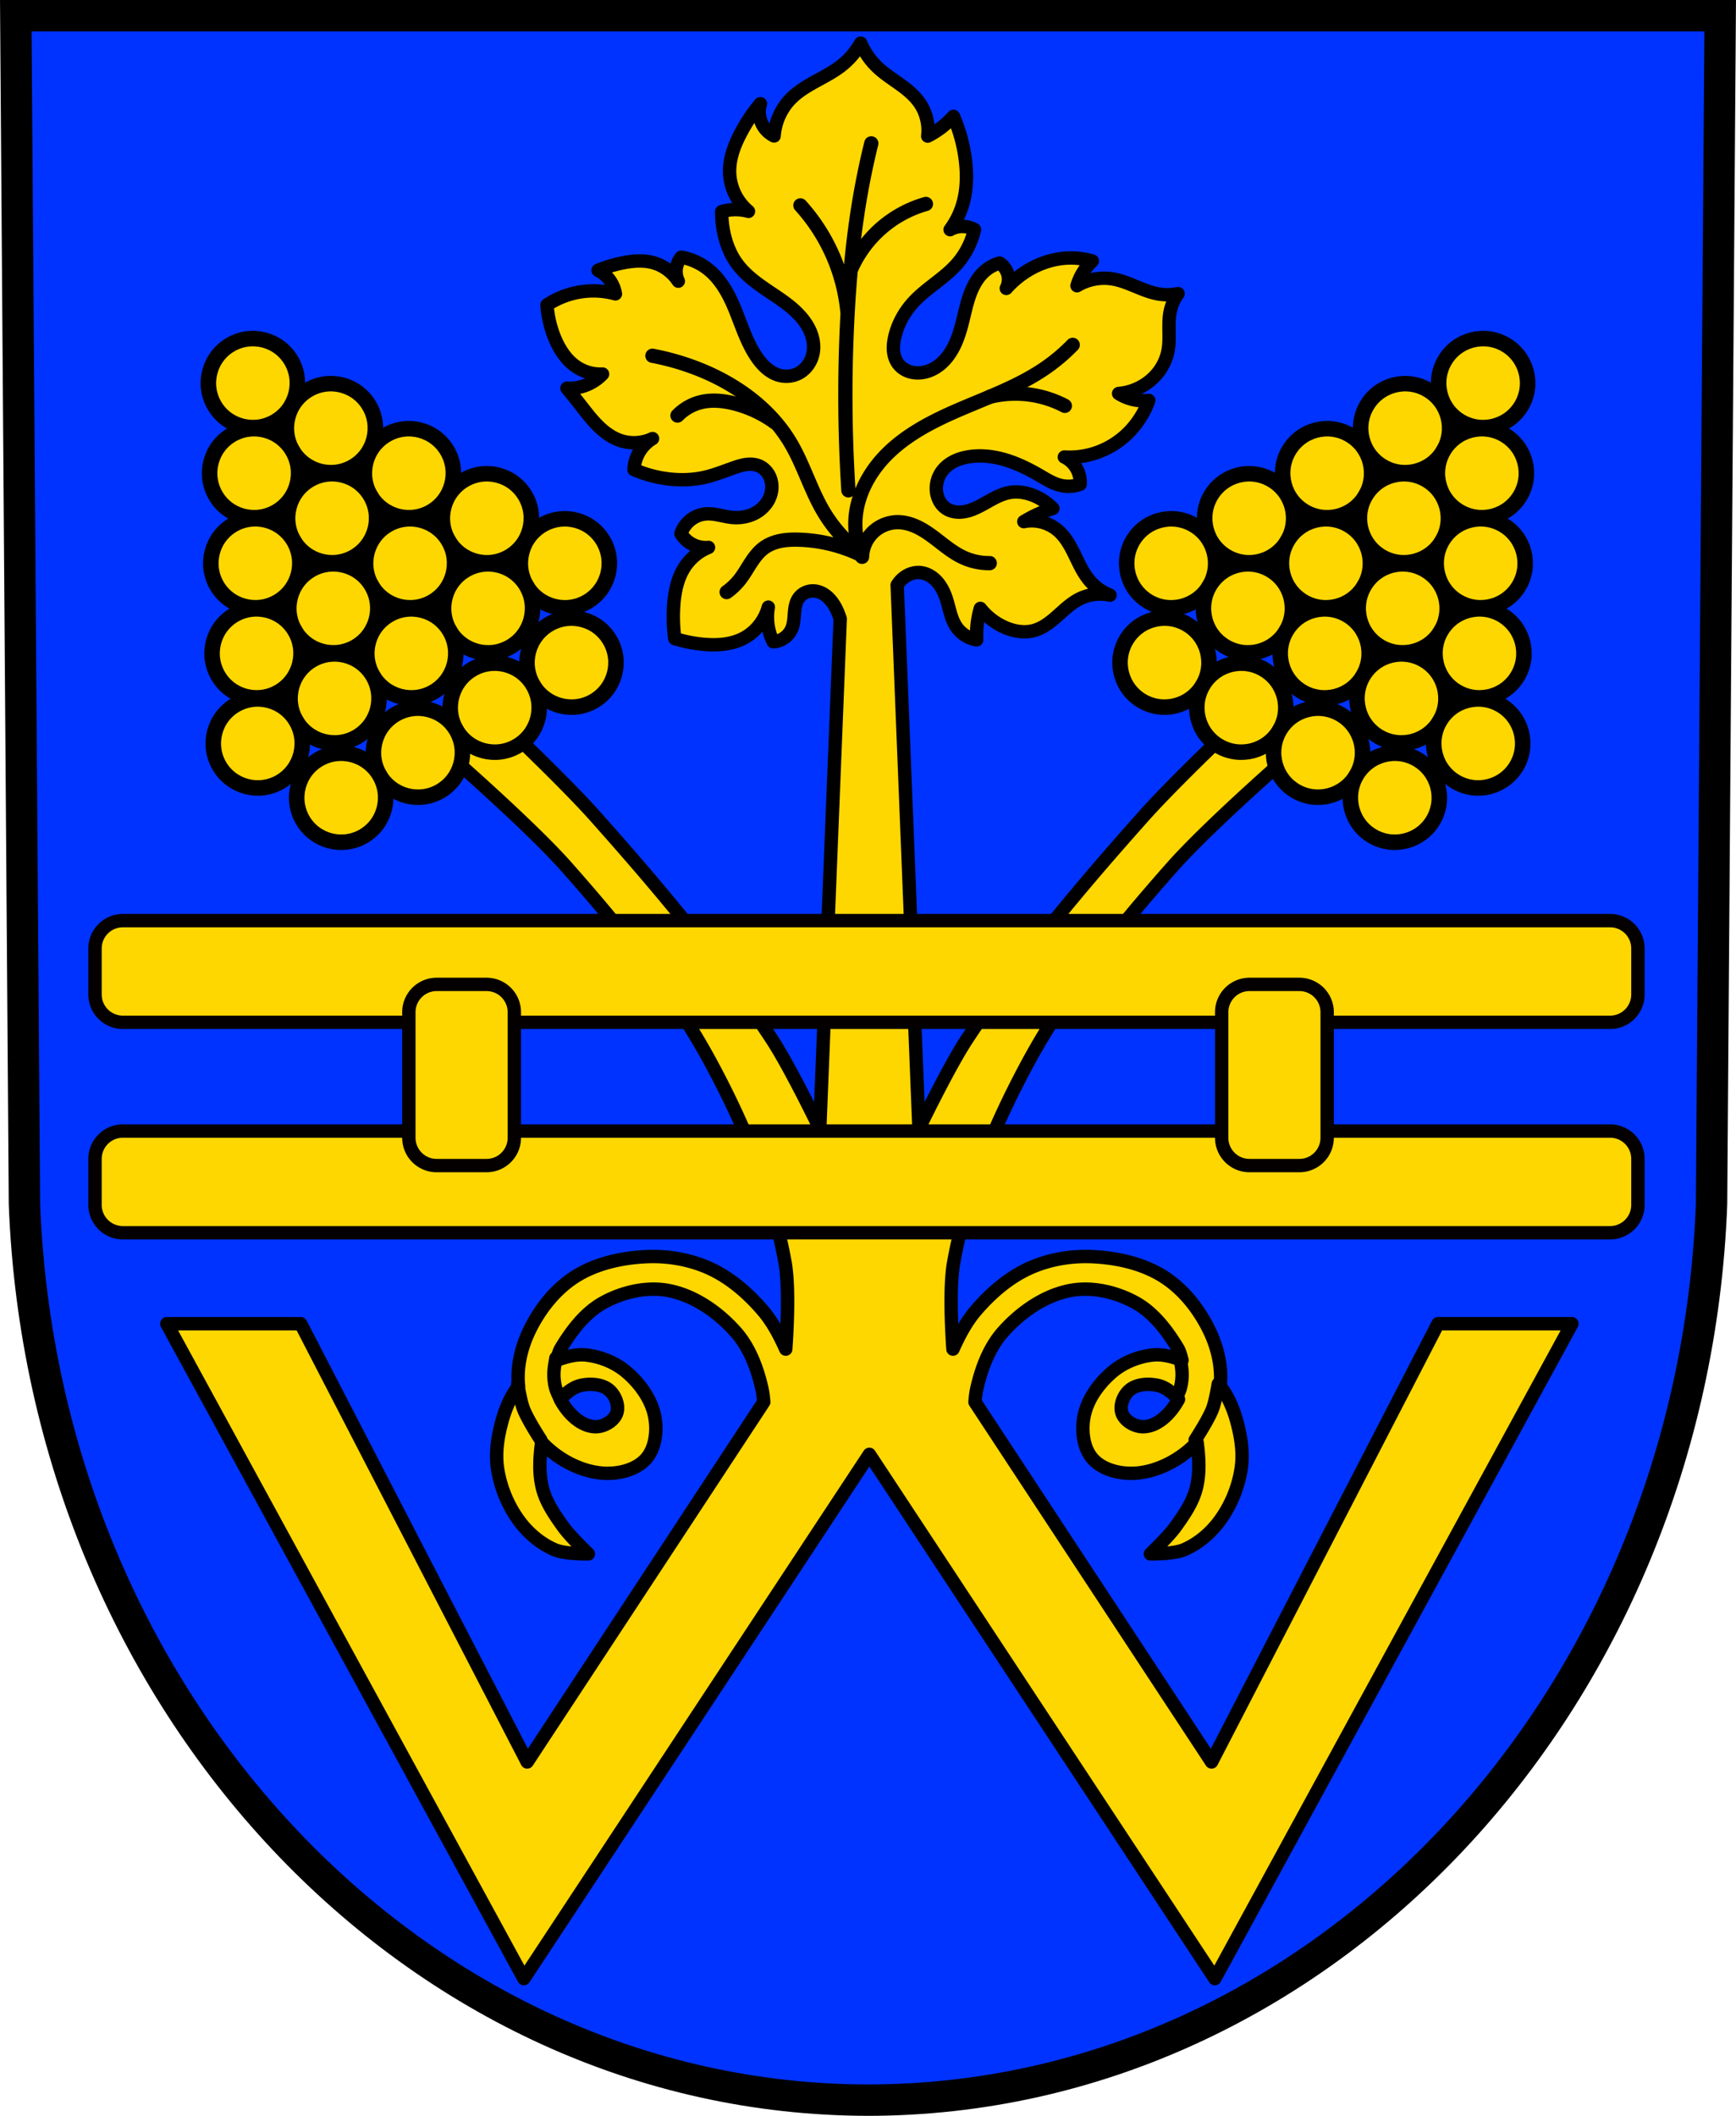 <svg xmlns="http://www.w3.org/2000/svg" width="649.444" height="791.22" viewBox="0 0 171.832 209.344"><g transform="translate(-5.502 -4.837)"><path style="fill:#03f;fill-opacity:1;fill-rule:evenodd;stroke:none;stroke-width:3.104;stroke-opacity:1" d="m175.77 6.39-.855 117.58c-1.867 49.46-38.758 88.631-83.497 88.659-44.698-.061-81.603-39.246-83.497-88.659L7.066 6.39h84.35z"/><path style="fill:none;fill-rule:evenodd;stroke:#000;stroke-width:3.104;stroke-opacity:1" d="m175.77 6.39-.855 117.58c-1.867 49.46-38.758 88.631-83.497 88.659-44.698-.061-81.603-39.246-83.497-88.659L7.066 6.39h84.35z"/><path style="fill:gold;fill-opacity:1;stroke:#000;stroke-width:5;stroke-linecap:round;stroke-linejoin:round;stroke-miterlimit:4;stroke-dasharray:none;stroke-opacity:1" d="M321.492 16.111a28.711 28.711 0 0 1-6.892 8.143c-3.054 2.468-6.562 4.254-9.987 6.142-3.424 1.889-6.84 3.932-9.545 6.797-3.427 3.631-5.562 8.517-5.927 13.565a9.802 9.802 0 0 1-3.254-2.56 10.137 10.137 0 0 1-2.125-4.499 10.264 10.264 0 0 1 .273-4.99 60.99 60.99 0 0 0-7.805 11.844c-2.102 4.179-3.751 8.74-3.709 13.449a19.82 19.82 0 0 0 2.266 9.006 19.551 19.551 0 0 0 4.774 5.904 18.534 18.534 0 0 0-10.002.092c-.003 2.284.195 4.57.593 6.818.778 4.39 2.342 8.678 4.9 12.29 3.32 4.685 8.115 8.004 12.84 11.171 4.06 2.721 8.203 5.452 11.403 9.192 1.577 1.843 2.915 3.932 3.74 6.234.825 2.302 1.118 4.823.645 7.223-.608 3.083-2.542 5.891-5.246 7.367-2.209 1.205-4.867 1.503-7.293.86-1.74-.462-3.347-1.388-4.74-2.554-1.394-1.165-2.58-2.575-3.628-4.074-4.198-6.007-6.125-13.322-9.109-20.049-2.089-4.708-4.794-9.251-8.69-12.537-3.005-2.535-6.666-4.247-10.5-4.908a8.259 8.259 0 0 0-1.792 3.752c-.339 1.74-.083 3.586.672 5.184-2.116-3.23-5.347-5.686-8.987-6.782-3.81-1.148-7.898-.83-11.789-.043a50.959 50.959 0 0 0-9.19 2.788 11.857 11.857 0 0 1 4.919 4.527 12.187 12.187 0 0 1 1.566 4.248 31.344 31.344 0 0 0-10.287-1.035c-5.415.357-10.727 2.164-15.281 5.181a40.28 40.28 0 0 0 2.64 11.721c1.754 4.499 4.444 8.786 8.41 11.416a16.153 16.153 0 0 0 9.708 2.664 17.297 17.297 0 0 1-5.133 3.707 17 17 0 0 1-8.147 1.586 387.796 387.796 0 0 1 5.252 6.559c2.032 2.596 4.043 5.233 6.383 7.54 2.34 2.308 5.04 4.295 8.11 5.368 3.952 1.382 8.422 1.136 12.2-.668a14.216 14.216 0 0 0-5.26 5.541 14.667 14.667 0 0 0-1.667 6.031 46.018 46.018 0 0 0 13.76 3.58c4.218.42 8.504.249 12.638-.69 3.734-.846 7.302-2.304 10.922-3.566 1.504-.524 3.03-1.015 4.606-1.224 1.576-.209 3.22-.116 4.697.494 1.504.621 2.781 1.77 3.629 3.19.847 1.42 1.27 3.095 1.254 4.757-.017 1.717-.488 3.42-1.307 4.914-.819 1.495-1.98 2.783-3.332 3.79-2.928 2.179-6.704 2.98-10.309 2.615-3.305-.335-6.55-1.599-9.855-1.29a10.646 10.646 0 0 0-5.635 2.294 11.092 11.092 0 0 0-3.527 5.064 11.1 11.1 0 0 0 3.072 3.25c2.096 1.467 4.7 2.15 7.219 1.89-3.514 1.402-6.6 3.917-8.733 7.106-2.92 4.368-3.977 9.778-4.29 15.072a62.5 62.5 0 0 0 .431 11.85 51.55 51.55 0 0 0 10.79 2.15c5.188.466 10.622.082 15.21-2.433 4.32-2.368 7.622-6.606 8.934-11.451a20.889 20.889 0 0 0-.055 7.086 20.775 20.775 0 0 0 1.875 5.837 7.877 7.877 0 0 0 4.277-1.52 8.184 8.184 0 0 0 2.78-3.661c.662-1.74.726-3.646.877-5.508.15-1.862.419-3.797 1.42-5.356a6.411 6.411 0 0 1 2.845-2.402 6.778 6.778 0 0 1 3.668-.46c1.264.188 2.472.723 3.524 1.47 1.05.747 1.949 1.7 2.712 2.752 1.33 1.832 2.232 3.938 2.932 6.115l-7.633 190.332s-10.976-22.8-17.906-33.342c-19.475-29.626-42.481-56.884-66.066-83.355-11.812-13.257-37.664-37.664-37.664-37.664l-19.758 12.35s32.655 28.31 46.926 44.454c19.983 22.608 39.367 46.318 53.718 72.86 12.638 23.372 23.078 48.56 27.783 74.71 1.648 9.159.749 25.44.262 32.335-2.309-5.117-4.918-10.146-8.545-14.38-5.545-6.473-12.297-12.345-20.068-15.847-7.342-3.308-15.734-4.697-23.775-4.283-9.229.475-18.897 2.64-26.633 7.693-7.394 4.83-13.198 12.364-16.961 20.354-2.934 6.228-4.567 13.456-3.813 20.299-2.6 3.132-4.735 7.929-5.986 12.32-1.677 5.885-2.77 12.206-1.885 18.26 1.044 7.133 3.959 14.213 8.291 19.974 3.384 4.501 8 8.372 13.192 10.553 3.85 1.618 12.437 1.508 12.437 1.508s-6.729-6.419-9.422-10.176c-3.115-4.346-6.278-8.932-7.646-14.101-1.488-5.62-1.124-11.513-.364-17.434 5.591 6.116 14.241 10.898 22.71 11.56 5.663.443 12.39-1.066 16.205-5.277 3.54-3.908 4.285-10.254 3.392-15.45-1.128-6.563-5.494-12.632-10.553-16.962-4.148-3.55-9.65-5.788-15.076-6.406-3.713-.424-7.465.626-11.04 1.95.427-1.594.777-3.202 1.618-4.589 4.01-6.612 9.054-13.234 15.83-16.959 7.169-3.94 16.075-6.003 24.12-4.523 9.705 1.785 18.684 8.087 25.251 15.453 5.162 5.79 8.069 13.545 9.8 21.105.334 1.464.559 3.219.702 5.106L196.91 657.852l-84.59-163.623H62.307l133.369 244.507 129.045-195.73 129.047 195.73L587.137 494.23h-50.014l-84.59 163.623-88.363-134.387c.143-1.887.368-3.642.703-5.106 1.73-7.56 4.637-15.316 9.799-21.105 6.567-7.366 15.546-13.668 25.252-15.453 8.045-1.48 16.95.583 24.119 4.523 6.777 3.725 11.82 10.347 15.83 16.96.841 1.386 1.191 2.994 1.62 4.587-3.577-1.323-7.329-2.373-11.042-1.95-5.425.62-10.928 2.856-15.076 6.407-5.058 4.33-9.425 10.399-10.553 16.961-.893 5.197-.148 11.543 3.393 15.451 3.814 4.21 10.541 5.72 16.205 5.278 8.468-.663 17.118-5.445 22.709-11.561.76 5.92 1.124 11.815-.363 17.434-1.37 5.169-4.531 9.755-7.647 14.101-2.693 3.757-9.422 10.176-9.422 10.176s8.587.11 12.438-1.508c5.191-2.18 9.807-6.052 13.191-10.553 4.333-5.761 7.247-12.841 8.291-19.974.886-6.054-.208-12.375-1.885-18.26-1.25-4.391-3.385-9.188-5.986-12.32.754-6.843-.879-14.07-3.812-20.3-3.764-7.989-9.568-15.523-16.961-20.353-7.737-5.053-17.405-7.218-26.633-7.693-8.042-.414-16.434.975-23.776 4.283-7.771 3.502-14.523 9.374-20.068 15.848-3.627 4.234-6.237 9.265-8.547 14.383-.486-6.89-1.386-23.178.262-32.338 4.705-26.15 15.147-51.339 27.785-74.711 14.352-26.542 33.733-50.252 53.717-72.86 14.27-16.143 46.928-44.455 46.928-44.455l-19.76-12.35s-25.853 24.408-37.664 37.665c-23.585 26.471-46.592 53.729-66.067 83.355-6.93 10.542-17.906 33.342-17.906 33.342l-8.137-202.932c.348-.537.723-1.056 1.153-1.527a10.02 10.02 0 0 1 3.35-2.431c1.267-.557 2.66-.818 4.036-.708 2.44.196 4.708 1.554 6.366 3.407 1.657 1.852 2.753 4.167 3.521 6.554 1.123 3.49 1.634 7.277 3.676 10.297 1.749 2.587 4.573 4.39 7.605 4.844a35.517 35.517 0 0 1 1.36-11.72 23.85 23.85 0 0 0 9.514 7.24c3.32 1.382 7.05 1.969 10.507 1.023 3.278-.897 6.06-3.077 8.63-5.348 2.568-2.27 5.062-4.716 8.081-6.3a17.252 17.252 0 0 1 11.7-1.555 19.35 19.35 0 0 1-7.874-5.73c-2.257-2.75-3.734-6.068-5.3-9.284-1.566-3.215-3.3-6.438-5.92-8.824-3.509-3.196-8.51-4.578-13.098-3.621a49.49 49.49 0 0 1 10.848-4.93 21.225 21.225 0 0 0-7.832-5.053c-2.575-.937-5.36-1.355-8.057-.927-2.394.38-4.645 1.403-6.789 2.556-2.144 1.154-4.224 2.447-6.453 3.418-1.745.76-3.594 1.319-5.49 1.391-1.897.072-3.85-.364-5.412-1.475-1.014-.72-1.84-1.712-2.424-2.826a9.66 9.66 0 0 1-1.04-3.611 10.81 10.81 0 0 1 1.633-6.713c1.138-1.785 2.79-3.19 4.633-4.176 1.844-.986 3.877-1.563 5.934-1.879 3.698-.568 7.49-.302 11.144.534 5.389 1.231 10.453 3.672 15.258 6.468 2.49 1.45 4.976 3.017 7.762 3.684a12.9 12.9 0 0 0 7.316-.4 10.73 10.73 0 0 0-.69-4.528c-.95-2.468-2.857-4.533-5.204-5.648 3.343.209 6.714-.13 9.951-1a31.372 31.372 0 0 0 12.107-6.375c4.265-3.624 7.568-8.428 9.475-13.766a17.11 17.11 0 0 1-6.022-.35 17.337 17.337 0 0 1-5.232-2.226 21.429 21.429 0 0 0 7.879-2.258c2.65-1.35 5.034-3.268 6.883-5.639 1.849-2.37 3.156-5.198 3.703-8.185.868-4.74-.174-9.7.766-14.426a17.269 17.269 0 0 1 2.968-6.777 19.698 19.698 0 0 1-7.113.152c-6.034-.97-11.393-4.697-17.428-5.664-4.516-.724-9.262.192-13.205 2.549a20.6 20.6 0 0 1 1.768-4.205A20.266 20.266 0 0 1 408 97.453a28.652 28.652 0 0 0-8.508-1.129c-5.371.1-10.672 1.736-15.318 4.49a35.145 35.145 0 0 0-8.305 6.85 7.387 7.387 0 0 0 .617-5.06c-.433-1.807-1.588-3.42-3.134-4.393a14.684 14.684 0 0 0-5.823 3.29c-2.54 2.336-4.217 5.508-5.377 8.802-1.159 3.293-1.847 6.74-2.709 10.129-.752 2.959-1.647 5.896-2.986 8.627-1.34 2.73-3.142 5.264-5.492 7.14-2.534 2.023-5.743 3.244-8.95 3-1.28-.097-2.554-.427-3.704-1.015a8.232 8.232 0 0 1-2.94-2.506c-.978-1.364-1.49-3.035-1.635-4.719-.144-1.684.068-3.381.438-5.027 1.11-4.945 3.657-9.503 7.058-13.18 4.945-5.346 11.577-8.846 16.342-14.361 3.11-3.6 5.334-8 6.42-12.684a9.491 9.491 0 0 0-4.068-1.146 9.44 9.44 0 0 0-5.047 1.189 30.341 30.341 0 0 0 4.615-9.158c1.666-5.442 1.787-11.287 1.072-16.951a59.21 59.21 0 0 0-4.445-16.198 32.592 32.592 0 0 1-9.604 7.375c.52-4.232-.529-8.651-2.888-12.172-1.987-2.963-4.802-5.23-7.676-7.289-2.874-2.058-5.872-3.976-8.422-6.445a27.072 27.072 0 0 1-6.039-8.8zM220.211 516.87c.355-.008.712-.005 1.068.01 2.373.101 4.711.752 6.381 2.234 2.259 2.005 3.733 5.853 2.639 8.668-1.163 2.992-5.09 5.127-8.291 4.899-5.435-.388-10.071-5.215-12.75-10.229 2.22-2.393 4.773-4.582 7.85-5.222a17.42 17.42 0 0 1 3.103-.36zm209.021 0c1.067.026 2.12.155 3.104.36 3.077.64 5.63 2.83 7.85 5.222-2.68 5.014-7.316 9.84-12.75 10.229-3.202.228-7.128-1.907-8.291-4.899-1.095-2.815.38-6.663 2.638-8.668 1.67-1.482 4.008-2.133 6.381-2.234.356-.015.713-.018 1.068-.01z" transform="matrix(.265 0 0 .265 5.502 4.837)"/><circle style="fill:gold;fill-opacity:1;stroke:#000;stroke-width:1.535;stroke-linecap:round;stroke-linejoin:round;stroke-miterlimit:4;stroke-dasharray:none;stroke-opacity:1" cx="-9.121" cy="-60.065" r="4.404" transform="rotate(149.612)"/><circle style="fill:gold;fill-opacity:1;stroke:#000;stroke-width:1.535;stroke-linecap:round;stroke-linejoin:round;stroke-miterlimit:4;stroke-dasharray:none;stroke-opacity:1" cx="-.312" cy="-60.065" r="4.404" transform="rotate(149.612)"/><circle style="fill:gold;fill-opacity:1;stroke:#000;stroke-width:1.535;stroke-linecap:round;stroke-linejoin:round;stroke-miterlimit:4;stroke-dasharray:none;stroke-opacity:1" cx="-4.717" cy="-52.314" r="4.404" transform="rotate(149.612)"/><circle style="fill:gold;fill-opacity:1;stroke:#000;stroke-width:1.535;stroke-linecap:round;stroke-linejoin:round;stroke-miterlimit:4;stroke-dasharray:none;stroke-opacity:1" cx="-13.525" cy="-67.815" r="4.404" transform="rotate(149.612)"/><circle style="fill:gold;fill-opacity:1;stroke:#000;stroke-width:1.535;stroke-linecap:round;stroke-linejoin:round;stroke-miterlimit:4;stroke-dasharray:none;stroke-opacity:1" cx="-4.717" cy="-67.815" r="4.404" transform="rotate(149.612)"/><circle style="fill:gold;fill-opacity:1;stroke:#000;stroke-width:1.535;stroke-linecap:round;stroke-linejoin:round;stroke-miterlimit:4;stroke-dasharray:none;stroke-opacity:1" cx="4.092" cy="-67.815" r="4.404" transform="rotate(149.612)"/><circle r="4.404" cy="-75.565" cx="-17.93" style="fill:gold;fill-opacity:1;stroke:#000;stroke-width:1.535;stroke-linecap:round;stroke-linejoin:round;stroke-miterlimit:4;stroke-dasharray:none;stroke-opacity:1" transform="rotate(149.612)"/><circle style="fill:gold;fill-opacity:1;stroke:#000;stroke-width:1.535;stroke-linecap:round;stroke-linejoin:round;stroke-miterlimit:4;stroke-dasharray:none;stroke-opacity:1" cx="-9.121" cy="-75.565" r="4.404" transform="rotate(149.612)"/><circle style="fill:gold;fill-opacity:1;stroke:#000;stroke-width:1.535;stroke-linecap:round;stroke-linejoin:round;stroke-miterlimit:4;stroke-dasharray:none;stroke-opacity:1" cx="-.312" cy="-75.565" r="4.404" transform="rotate(149.612)"/><circle style="fill:gold;fill-opacity:1;stroke:#000;stroke-width:1.535;stroke-linecap:round;stroke-linejoin:round;stroke-miterlimit:4;stroke-dasharray:none;stroke-opacity:1" cx="8.496" cy="-75.565" r="4.404" transform="rotate(149.612)"/><circle style="fill:gold;fill-opacity:1;stroke:#000;stroke-width:1.535;stroke-linecap:round;stroke-linejoin:round;stroke-miterlimit:4;stroke-dasharray:none;stroke-opacity:1" cx="-22.334" cy="-83.316" r="4.404" transform="rotate(149.612)"/><circle r="4.404" cy="-83.316" cx="-13.525" style="fill:gold;fill-opacity:1;stroke:#000;stroke-width:1.535;stroke-linecap:round;stroke-linejoin:round;stroke-miterlimit:4;stroke-dasharray:none;stroke-opacity:1" transform="rotate(149.612)"/><circle r="4.404" cy="-83.316" cx="-4.717" style="fill:gold;fill-opacity:1;stroke:#000;stroke-width:1.535;stroke-linecap:round;stroke-linejoin:round;stroke-miterlimit:4;stroke-dasharray:none;stroke-opacity:1" transform="rotate(149.612)"/><circle style="fill:gold;fill-opacity:1;stroke:#000;stroke-width:1.535;stroke-linecap:round;stroke-linejoin:round;stroke-miterlimit:4;stroke-dasharray:none;stroke-opacity:1" cx="4.092" cy="-83.316" r="4.404" transform="rotate(149.612)"/><circle style="fill:gold;fill-opacity:1;stroke:#000;stroke-width:1.535;stroke-linecap:round;stroke-linejoin:round;stroke-miterlimit:4;stroke-dasharray:none;stroke-opacity:1" cx="12.901" cy="-83.316" r="4.404" transform="rotate(149.612)"/><circle r="4.404" cy="-92.125" cx="-17.93" style="fill:gold;fill-opacity:1;stroke:#000;stroke-width:1.535;stroke-linecap:round;stroke-linejoin:round;stroke-miterlimit:4;stroke-dasharray:none;stroke-opacity:1" transform="rotate(149.612)"/><circle style="fill:gold;fill-opacity:1;stroke:#000;stroke-width:1.535;stroke-linecap:round;stroke-linejoin:round;stroke-miterlimit:4;stroke-dasharray:none;stroke-opacity:1" cx="-9.121" cy="-92.125" r="4.404" transform="rotate(149.612)"/><circle style="fill:gold;fill-opacity:1;stroke:#000;stroke-width:1.535;stroke-linecap:round;stroke-linejoin:round;stroke-miterlimit:4;stroke-dasharray:none;stroke-opacity:1" cx="-.312" cy="-92.125" r="4.404" transform="rotate(149.612)"/><circle style="fill:gold;fill-opacity:1;stroke:#000;stroke-width:1.535;stroke-linecap:round;stroke-linejoin:round;stroke-miterlimit:4;stroke-dasharray:none;stroke-opacity:1" cx="8.496" cy="-92.125" r="4.404" transform="rotate(149.612)"/><circle style="fill:gold;fill-opacity:1;stroke:#000;stroke-width:1.535;stroke-linecap:round;stroke-linejoin:round;stroke-miterlimit:4;stroke-dasharray:none;stroke-opacity:1" cx="148.598" cy="32.423" r="4.404" transform="scale(1 -1) rotate(-30.388)"/><circle style="fill:gold;fill-opacity:1;stroke:#000;stroke-width:1.535;stroke-linecap:round;stroke-linejoin:round;stroke-miterlimit:4;stroke-dasharray:none;stroke-opacity:1" cx="157.406" cy="32.423" r="4.404" transform="scale(1 -1) rotate(-30.388)"/><circle style="fill:gold;fill-opacity:1;stroke:#000;stroke-width:1.535;stroke-linecap:round;stroke-linejoin:round;stroke-miterlimit:4;stroke-dasharray:none;stroke-opacity:1" cx="153.002" cy="40.174" r="4.404" transform="scale(1 -1) rotate(-30.388)"/><circle style="fill:gold;fill-opacity:1;stroke:#000;stroke-width:1.535;stroke-linecap:round;stroke-linejoin:round;stroke-miterlimit:4;stroke-dasharray:none;stroke-opacity:1" cx="144.193" cy="24.673" r="4.404" transform="scale(1 -1) rotate(-30.388)"/><circle style="fill:gold;fill-opacity:1;stroke:#000;stroke-width:1.535;stroke-linecap:round;stroke-linejoin:round;stroke-miterlimit:4;stroke-dasharray:none;stroke-opacity:1" cx="153.002" cy="24.673" r="4.404" transform="scale(1 -1) rotate(-30.388)"/><circle style="fill:gold;fill-opacity:1;stroke:#000;stroke-width:1.535;stroke-linecap:round;stroke-linejoin:round;stroke-miterlimit:4;stroke-dasharray:none;stroke-opacity:1" cx="161.811" cy="24.673" r="4.404" transform="scale(1 -1) rotate(-30.388)"/><circle r="4.404" cy="16.923" cx="139.789" style="fill:gold;fill-opacity:1;stroke:#000;stroke-width:1.535;stroke-linecap:round;stroke-linejoin:round;stroke-miterlimit:4;stroke-dasharray:none;stroke-opacity:1" transform="scale(1 -1) rotate(-30.388)"/><circle style="fill:gold;fill-opacity:1;stroke:#000;stroke-width:1.535;stroke-linecap:round;stroke-linejoin:round;stroke-miterlimit:4;stroke-dasharray:none;stroke-opacity:1" cx="148.598" cy="16.923" r="4.404" transform="scale(1 -1) rotate(-30.388)"/><circle style="fill:gold;fill-opacity:1;stroke:#000;stroke-width:1.535;stroke-linecap:round;stroke-linejoin:round;stroke-miterlimit:4;stroke-dasharray:none;stroke-opacity:1" cx="157.406" cy="16.923" r="4.404" transform="scale(1 -1) rotate(-30.388)"/><circle style="fill:gold;fill-opacity:1;stroke:#000;stroke-width:1.535;stroke-linecap:round;stroke-linejoin:round;stroke-miterlimit:4;stroke-dasharray:none;stroke-opacity:1" cx="166.215" cy="16.923" r="4.404" transform="scale(1 -1) rotate(-30.388)"/><circle style="fill:gold;fill-opacity:1;stroke:#000;stroke-width:1.535;stroke-linecap:round;stroke-linejoin:round;stroke-miterlimit:4;stroke-dasharray:none;stroke-opacity:1" cx="135.385" cy="9.172" r="4.404" transform="scale(1 -1) rotate(-30.388)"/><circle r="4.404" cy="9.172" cx="144.193" style="fill:gold;fill-opacity:1;stroke:#000;stroke-width:1.535;stroke-linecap:round;stroke-linejoin:round;stroke-miterlimit:4;stroke-dasharray:none;stroke-opacity:1" transform="scale(1 -1) rotate(-30.388)"/><circle r="4.404" cy="9.172" cx="153.002" style="fill:gold;fill-opacity:1;stroke:#000;stroke-width:1.535;stroke-linecap:round;stroke-linejoin:round;stroke-miterlimit:4;stroke-dasharray:none;stroke-opacity:1" transform="scale(1 -1) rotate(-30.388)"/><circle style="fill:gold;fill-opacity:1;stroke:#000;stroke-width:1.535;stroke-linecap:round;stroke-linejoin:round;stroke-miterlimit:4;stroke-dasharray:none;stroke-opacity:1" cx="161.811" cy="9.172" r="4.404" transform="scale(1 -1) rotate(-30.388)"/><circle style="fill:gold;fill-opacity:1;stroke:#000;stroke-width:1.535;stroke-linecap:round;stroke-linejoin:round;stroke-miterlimit:4;stroke-dasharray:none;stroke-opacity:1" cx="170.619" cy="9.172" r="4.404" transform="scale(1 -1) rotate(-30.388)"/><circle r="4.404" cy=".364" cx="139.789" style="fill:gold;fill-opacity:1;stroke:#000;stroke-width:1.535;stroke-linecap:round;stroke-linejoin:round;stroke-miterlimit:4;stroke-dasharray:none;stroke-opacity:1" transform="scale(1 -1) rotate(-30.388)"/><circle style="fill:gold;fill-opacity:1;stroke:#000;stroke-width:1.535;stroke-linecap:round;stroke-linejoin:round;stroke-miterlimit:4;stroke-dasharray:none;stroke-opacity:1" cx="148.598" cy=".364" r="4.404" transform="scale(1 -1) rotate(-30.388)"/><circle style="fill:gold;fill-opacity:1;stroke:#000;stroke-width:1.535;stroke-linecap:round;stroke-linejoin:round;stroke-miterlimit:4;stroke-dasharray:none;stroke-opacity:1" cx="157.406" cy=".364" r="4.404" transform="scale(1 -1) rotate(-30.388)"/><circle style="fill:gold;fill-opacity:1;stroke:#000;stroke-width:1.535;stroke-linecap:round;stroke-linejoin:round;stroke-miterlimit:4;stroke-dasharray:none;stroke-opacity:1" cx="166.215" cy=".364" r="4.404" transform="scale(1 -1) rotate(-30.388)"/><path style="fill:none;stroke:#000;stroke-width:1.323;stroke-linecap:round;stroke-linejoin:round;stroke-miterlimit:4;stroke-dasharray:none;stroke-opacity:1" d="M56.751 141.773s.266 1.687.572 2.478c.42 1.088 1.708 3.053 1.708 3.053M60.523 139.212s-.137.756-.17 1.139a4.928 4.928 0 0 0-.019.746c.025.372.072.746.174 1.105.084.302.36.867.36.867M126.085 141.773s-.266 1.687-.571 2.478c-.42 1.088-1.709 3.053-1.709 3.053M122.314 139.212s.137.756.17 1.139c.022.248.035.498.018.746a5.372 5.372 0 0 1-.173 1.105c-.085.302-.36.867-.36.867"/><g style="fill:gold;fill-opacity:1;stroke:#050000;stroke-opacity:1"><path transform="matrix(.265 0 0 .265 187.556 4.837)" d="M-641.082 343.729a10.4 10.4 0 0 0-10.424 10.423v17.125a10.4 10.4 0 0 0 10.424 10.424h555.455a10.4 10.4 0 0 0 10.424-10.424v-17.125a10.4 10.4 0 0 0-10.424-10.423zm0 78.562a10.4 10.4 0 0 0-10.424 10.424v17.125a10.4 10.4 0 0 0 10.424 10.424h555.455a10.4 10.4 0 0 0 10.424-10.424v-17.125a10.4 10.4 0 0 0-10.424-10.424z" style="fill:gold;fill-opacity:1;stroke:#050000;stroke-width:5;stroke-linecap:round;stroke-linejoin:round;stroke-miterlimit:4;stroke-dasharray:none;stroke-opacity:1"/><path d="M-133.325 102.235a2.752 2.752 0 0 0-2.758 2.758v12.411a2.752 2.752 0 0 0 2.758 2.758h4.925a2.752 2.752 0 0 0 2.758-2.758v-12.41a2.752 2.752 0 0 0-2.758-2.759zm80.455 0a2.752 2.752 0 0 0-2.758 2.758v12.411a2.752 2.752 0 0 0 2.758 2.758h4.925a2.752 2.752 0 0 0 2.758-2.758v-12.41a2.752 2.752 0 0 0-2.758-2.759z" style="fill:gold;fill-opacity:1;stroke:#050000;stroke-width:1.323;stroke-linecap:round;stroke-linejoin:round;stroke-miterlimit:4;stroke-dasharray:none;stroke-opacity:1" transform="translate(182.054)"/></g><path transform="rotate(-97.819 120.112 67.292) scale(.282)" style="fill:none;fill-rule:evenodd;stroke:#000;stroke-width:5;stroke-linecap:round;stroke-linejoin:round;stroke-miterlimit:4;stroke-dasharray:none;stroke-opacity:1" d="M457.63 183.402a21.798 21.798 0 0 1 3.296-9.058c2.398-3.717 5.855-6.599 8.924-9.785 1.534-1.594 2.985-3.282 4.141-5.168 1.156-1.885 2.013-3.98 2.288-6.175a12.668 12.668 0 0 0-2.38-9.035 12.668 12.668 0 0 0-7.972-4.873 28.908 28.908 0 0 1 12.819-.607c8.157 1.462 15.412 6.466 20.65 12.886 6.864 8.411 10.437 18.99 13.297 29.461 2.86 10.473 5.186 21.21 10.06 30.91a64.25 64.25 0 0 0 6.782 10.713"/><path transform="rotate(-97.819 120.112 67.292) scale(.282)" style="fill:none;fill-rule:evenodd;stroke:#000;stroke-width:5;stroke-linecap:round;stroke-linejoin:round;stroke-miterlimit:4;stroke-dasharray:none;stroke-opacity:1" d="M515.442 191.326a37.473 37.473 0 0 1-1.358 14.739 37.435 37.435 0 0 1-5.368 10.96M489.679 137.732a524.275 524.275 0 0 1 61.476 8.15c12.87 2.488 25.66 5.463 38.18 9.348a271.55 271.55 0 0 1 19.855 7.018M551.155 145.881a65.024 65.024 0 0 0 19.312-1.94 65.066 65.066 0 0 0 20.555-9.301"/><path transform="rotate(-97.819 120.112 67.292) scale(.282)" style="fill:none;fill-rule:evenodd;stroke:#000;stroke-width:5;stroke-linecap:round;stroke-linejoin:round;stroke-miterlimit:4;stroke-dasharray:none;stroke-opacity:1" d="M566.124 149.03a41.132 41.132 0 0 1 15.162 16.112 40.982 40.982 0 0 1 4.238 13.2M467.788 138.489a50.7 50.7 0 0 1 15.627-10.4c8.266-3.5 17.345-4.753 25.609-8.257 13.253-5.62 23.606-16.785 30.504-29.421a89.317 89.317 0 0 0 6.29-14.41"/><path transform="rotate(-97.819 120.112 67.292) scale(.282)" style="fill:none;fill-rule:evenodd;stroke:#000;stroke-width:5;stroke-linecap:round;stroke-linejoin:round;stroke-miterlimit:4;stroke-dasharray:none;stroke-opacity:1" d="M516.682 115.518a41.68 41.68 0 0 0 8.693-13.416c1.455-3.63 2.402-7.553 2.002-11.444a17.237 17.237 0 0 0-3.536-8.788M467.198 138.154a53.787 53.787 0 0 0 7.706-20.083c.343-2.071.565-4.173.447-6.27-.119-2.096-.588-4.193-1.565-6.051-1.113-2.116-2.837-3.845-4.643-5.412-1.806-1.566-3.726-3.01-5.379-4.738a22.077 22.077 0 0 1-3.628-5.065"/></g></svg>
